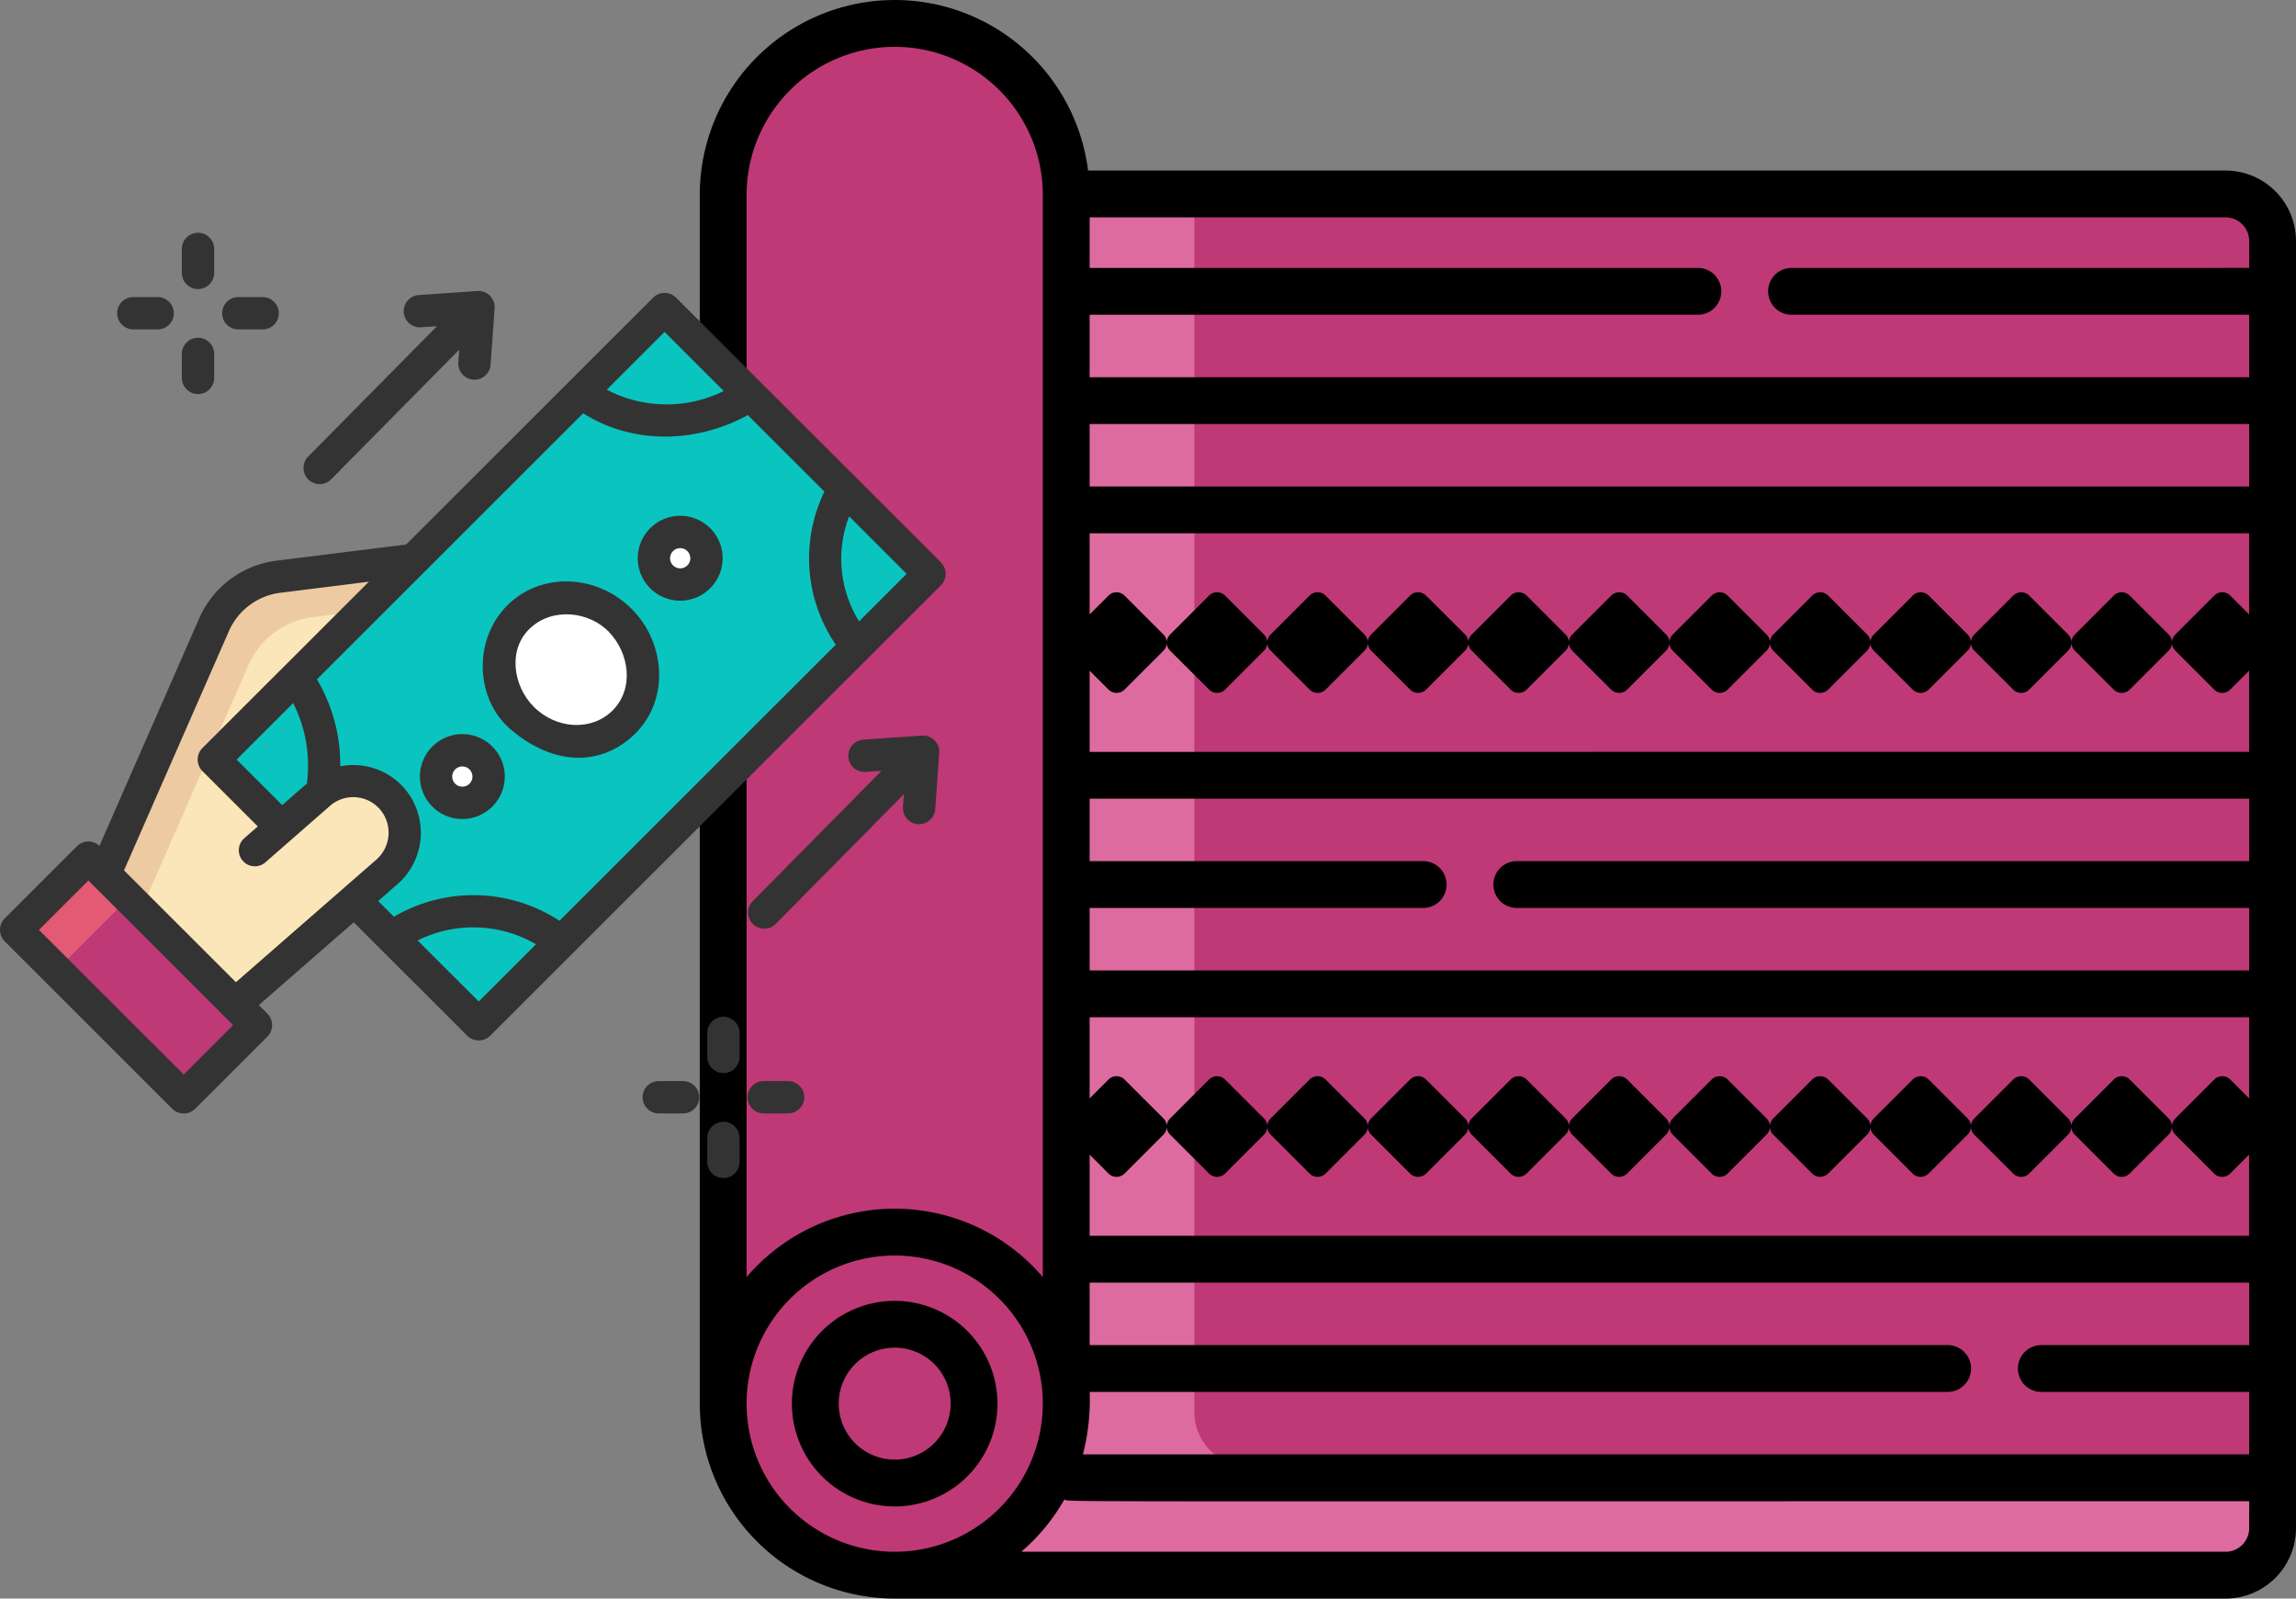 <svg xmlns="http://www.w3.org/2000/svg" width="299.476" height="208.501" viewBox="0 0 299.476 208.501">
  <rect x="0" y="0" width="299.476" height="208.501" fill="#808080" stroke="none"/>
  <g id="img3" transform="translate(-879.158 -2616)">
    <g id="tela" transform="translate(970.43 2616)">
      <path id="Trazado_153507" data-name="Trazado 153507" d="M62.668,62.119H236.314a6.132,6.132,0,0,1,6.132,6.132V236.136a6.132,6.132,0,0,1-6.132,6.132H62.668Z" transform="translate(-37.296 -36.822)" fill="#bf3976"/>
      <path id="Trazado_153508" data-name="Trazado 153508" d="M62.669,62.118V242.269H236.316a6.131,6.131,0,0,0,6.129-6.133V228.11H108.927A7.115,7.115,0,0,1,101.812,221V62.118Z" transform="translate(-37.297 -36.822)" fill="#de6b9f"/>
      <path id="Trazado_153509" data-name="Trazado 153509" d="M7.867,29.871V187.52H52.613V29.871a22.373,22.373,0,0,0-44.746,0Z" transform="translate(-4.812 -4.445)" fill="#bf3976"/>
      <circle id="Elipse_6347" data-name="Elipse 6347" cx="22.373" cy="22.373" r="22.373" transform="translate(3.054 160.702)" fill="#bf3976"/>
      <path id="Trazado_153510" data-name="Trazado 153510" d="M47.733,444.845A10.353,10.353,0,1,0,37.38,434.492,10.364,10.364,0,0,0,47.733,444.845Z" transform="translate(-22.306 -251.417)" fill="#bf3976"/>
      <path id="Trazado_153511" data-name="Trazado 153511" d="M43.287,416.641a13.407,13.407,0,1,0,13.407,13.407,13.422,13.422,0,0,0-13.407-13.407Zm0,20.706a7.3,7.3,0,1,1,7.3-7.3,7.307,7.307,0,0,1-7.3,7.3Z" transform="translate(-17.861 -246.973)"/>
      <path id="Trazado_153512" data-name="Trazado 153512" d="M199.383,22.243H51.015A25.424,25.424,0,0,0,.367,25.427c0,1.709,0,156.7,0,157.648A25.454,25.454,0,0,0,25.831,208.5H199.383a9.2,9.2,0,0,0,9.186-9.186V31.43a9.2,9.2,0,0,0-9.186-9.187ZM6.475,25.427a19.319,19.319,0,1,1,38.638,0V166.574a25.376,25.376,0,0,0-38.638-.006ZM25.831,202.393A19.318,19.318,0,1,1,45.11,183.076a19.332,19.332,0,0,1-19.279,19.317Zm176.63-3.078a3.081,3.081,0,0,1-3.078,3.078H42.3a25.6,25.6,0,0,0,5.63-6.83c.852.358-7.8.237,154.533.237Zm0-23.876h-27.11a3.054,3.054,0,0,0,0,6.108h27.11v8.145H50.34a28.127,28.127,0,0,0,.882-8.145H163.134a3.054,3.054,0,0,0,0-6.108H51.221v-8.145H202.461Zm0-14.253H51.221V150.6l2.463,2.463a1.477,1.477,0,0,0,2.088,0l5.086-5.086a1.466,1.466,0,0,0,.425-.966,1.466,1.466,0,0,0,.425.966l5.086,5.086a1.477,1.477,0,0,0,2.088,0l5.086-5.086a1.466,1.466,0,0,0,.425-.966,1.466,1.466,0,0,0,.425.966l5.086,5.086a1.477,1.477,0,0,0,2.088,0l5.086-5.086a1.466,1.466,0,0,0,.425-.966,1.466,1.466,0,0,0,.425.966l5.086,5.086a1.477,1.477,0,0,0,2.088,0l5.086-5.086a1.466,1.466,0,0,0,.425-.966,1.466,1.466,0,0,0,.425.966l5.086,5.086a1.477,1.477,0,0,0,2.088,0l5.086-5.086a1.466,1.466,0,0,0,.425-.966,1.466,1.466,0,0,0,.425.966l5.086,5.086a1.477,1.477,0,0,0,2.088,0l5.086-5.086a1.466,1.466,0,0,0,.425-.966,1.466,1.466,0,0,0,.425.966l5.086,5.086a1.477,1.477,0,0,0,2.088,0l5.086-5.086a1.466,1.466,0,0,0,.425-.966,1.466,1.466,0,0,0,.425.966l5.086,5.086a1.477,1.477,0,0,0,2.088,0l5.086-5.086a1.466,1.466,0,0,0,.425-.966,1.466,1.466,0,0,0,.425.966l5.086,5.086a1.477,1.477,0,0,0,2.088,0l5.086-5.086a1.466,1.466,0,0,0,.425-.966,1.466,1.466,0,0,0,.425.966l5.086,5.086a1.477,1.477,0,0,0,2.088,0l5.086-5.086a1.466,1.466,0,0,0,.425-.966,1.466,1.466,0,0,0,.425.966l5.086,5.086a1.477,1.477,0,0,0,2.088,0l5.086-5.086a1.466,1.466,0,0,0,.425-.966,1.466,1.466,0,0,0,.425.966l5.086,5.086a1.477,1.477,0,0,0,2.088,0l2.468-2.468v10.591Zm0-17.915-2.468-2.468a1.477,1.477,0,0,0-2.088,0l-5.086,5.086a1.466,1.466,0,0,0-.425.966,1.466,1.466,0,0,0-.425-.966l-5.086-5.086a1.477,1.477,0,0,0-2.088,0l-5.086,5.086a1.466,1.466,0,0,0-.425.966,1.466,1.466,0,0,0-.425-.966L173.77,140.8a1.477,1.477,0,0,0-2.088,0l-5.086,5.086a1.466,1.466,0,0,0-.425.966,1.466,1.466,0,0,0-.425-.966l-5.086-5.086a1.477,1.477,0,0,0-2.088,0l-5.086,5.086a1.466,1.466,0,0,0-.425.966,1.466,1.466,0,0,0-.425-.966l-5.086-5.086a1.477,1.477,0,0,0-2.088,0l-5.086,5.086a1.466,1.466,0,0,0-.425.966,1.466,1.466,0,0,0-.425-.966l-5.086-5.086a1.477,1.477,0,0,0-2.088,0l-5.086,5.086a1.466,1.466,0,0,0-.425.966,1.466,1.466,0,0,0-.425-.966l-5.086-5.086a1.477,1.477,0,0,0-2.088,0l-5.086,5.086a1.466,1.466,0,0,0-.425.966,1.466,1.466,0,0,0-.425-.966l-5.086-5.086a1.477,1.477,0,0,0-2.088,0l-5.086,5.086a1.466,1.466,0,0,0-.425.966,1.466,1.466,0,0,0-.425-.966L95.1,140.8a1.477,1.477,0,0,0-2.088,0l-5.086,5.086a1.466,1.466,0,0,0-.425.966,1.466,1.466,0,0,0-.425-.966L81.992,140.8a1.477,1.477,0,0,0-2.088,0l-5.086,5.086a1.466,1.466,0,0,0-.425.966,1.466,1.466,0,0,0-.425-.966L68.881,140.8a1.477,1.477,0,0,0-2.088,0l-5.086,5.086a1.466,1.466,0,0,0-.425.966,1.466,1.466,0,0,0-.425-.966L55.77,140.8a1.477,1.477,0,0,0-2.088,0l-2.463,2.463V132.68H202.458v10.591Zm0-30.953H106.936a3.054,3.054,0,0,0,0,6.108h95.525v8.145H51.221v-8.145h43.5a3.054,3.054,0,0,0,0-6.108h-43.5v-8.145H202.461Zm0-14.253H51.221V87.48l2.463,2.463a1.477,1.477,0,0,0,2.088,0l5.086-5.086a1.466,1.466,0,0,0,.425-.966,1.466,1.466,0,0,0,.425.966L66.8,89.942a1.477,1.477,0,0,0,2.088,0l5.086-5.086a1.466,1.466,0,0,0,.425-.966,1.466,1.466,0,0,0,.425.966l5.086,5.086a1.477,1.477,0,0,0,2.088,0l5.086-5.086a1.466,1.466,0,0,0,.425-.966,1.466,1.466,0,0,0,.425.966l5.086,5.086a1.477,1.477,0,0,0,2.088,0l5.086-5.086a1.466,1.466,0,0,0,.425-.966,1.466,1.466,0,0,0,.425.966l5.086,5.086a1.477,1.477,0,0,0,2.088,0l5.086-5.086a1.466,1.466,0,0,0,.425-.966,1.466,1.466,0,0,0,.425.966l5.086,5.086a1.477,1.477,0,0,0,2.088,0l5.086-5.086a1.466,1.466,0,0,0,.425-.966,1.466,1.466,0,0,0,.425.966l5.086,5.086a1.477,1.477,0,0,0,2.088,0l5.086-5.086a1.466,1.466,0,0,0,.425-.966,1.466,1.466,0,0,0,.425.966l5.086,5.086a1.477,1.477,0,0,0,2.088,0l5.086-5.086a1.466,1.466,0,0,0,.425-.966,1.466,1.466,0,0,0,.425.966l5.086,5.086a1.477,1.477,0,0,0,2.088,0l5.086-5.086a1.466,1.466,0,0,0,.425-.966,1.466,1.466,0,0,0,.425.966l5.086,5.086a1.477,1.477,0,0,0,2.088,0l5.086-5.086a1.466,1.466,0,0,0,.425-.966,1.466,1.466,0,0,0,.425.966l5.086,5.086a1.477,1.477,0,0,0,2.088,0l5.086-5.086a1.466,1.466,0,0,0,.425-.966,1.466,1.466,0,0,0,.425.966l5.086,5.086a1.477,1.477,0,0,0,2.088,0l2.468-2.468V98.065Zm0-17.915-2.468-2.468a1.477,1.477,0,0,0-2.088,0l-5.086,5.086a1.466,1.466,0,0,0-.425.966,1.466,1.466,0,0,0-.425-.966l-5.086-5.086a1.477,1.477,0,0,0-2.088,0l-5.086,5.086a1.466,1.466,0,0,0-.425.966,1.466,1.466,0,0,0-.425-.966l-5.086-5.086a1.477,1.477,0,0,0-2.088,0L166.6,82.768a1.466,1.466,0,0,0-.425.966,1.466,1.466,0,0,0-.425-.966l-5.086-5.086a1.477,1.477,0,0,0-2.088,0l-5.086,5.086a1.466,1.466,0,0,0-.425.966,1.466,1.466,0,0,0-.425-.966l-5.086-5.086a1.477,1.477,0,0,0-2.088,0l-5.086,5.086a1.466,1.466,0,0,0-.425.966,1.466,1.466,0,0,0-.425-.966l-5.086-5.086a1.477,1.477,0,0,0-2.088,0l-5.086,5.086a1.466,1.466,0,0,0-.425.966,1.466,1.466,0,0,0-.425-.966l-5.086-5.086a1.477,1.477,0,0,0-2.088,0l-5.086,5.086a1.466,1.466,0,0,0-.425.966,1.466,1.466,0,0,0-.425-.966l-5.086-5.086a1.477,1.477,0,0,0-2.088,0l-5.086,5.086a1.466,1.466,0,0,0-.425.966,1.466,1.466,0,0,0-.425-.966L95.1,77.681a1.477,1.477,0,0,0-2.088,0l-5.086,5.086a1.466,1.466,0,0,0-.425.966,1.466,1.466,0,0,0-.425-.966l-5.086-5.086a1.477,1.477,0,0,0-2.088,0l-5.086,5.086a1.466,1.466,0,0,0-.425.966,1.466,1.466,0,0,0-.425-.966l-5.086-5.086a1.477,1.477,0,0,0-2.088,0l-5.086,5.086a1.466,1.466,0,0,0-.425.966,1.466,1.466,0,0,0-.425-.966L55.77,77.681a1.477,1.477,0,0,0-2.088,0l-2.463,2.463V69.559H202.458V80.15Zm0-16.7H51.221V55.306H202.461Zm0-28.506H142.772a3.054,3.054,0,1,0,0,6.108h59.688V49.2H51.221V41.052h79.334a3.054,3.054,0,0,0,0-6.108H51.221V28.352H199.383a3.082,3.082,0,0,1,3.078,3.078Z" transform="translate(-0.365)"/>
    </g>
    <g id="pago-en-efectivo" transform="translate(879.158 2646.313)">
      <g id="Grupo_89692" data-name="Grupo 89692" transform="translate(0 7.888)">
        <g id="Grupo_89688" data-name="Grupo 89688" transform="translate(2.091 34.816)">
          <g id="XMLID_79_" transform="translate(0.026 38.805)">
            <path id="Trazado_153487" data-name="Trazado 153487" d="M0,0H13.333V30.906H0Z" transform="translate(0 9.426) rotate(-45)" fill="#bf3976"/>
          </g>
          <g id="Grupo_89685" data-name="Grupo 89685" transform="translate(0 38.84)">
            <path id="Trazado_153488" data-name="Trazado 153488" d="M0,0H13.331V7.455H0Z" transform="translate(0 9.425) rotate(-45)" fill="#e45974"/>
          </g>
          <g id="Grupo_89686" data-name="Grupo 89686" transform="translate(11.578)">
            <path id="Trazado_153489" data-name="Trazado 153489" d="M89.157,193.01a6.727,6.727,0,0,0-9.3-.428l-8.388,7.333,3.439-3.007-8.829-8.823,26.069-26.051-17.665,2.208a10.548,10.548,0,0,0-8.353,6.23l-14.267,32.54,17.007,17L88.706,202.7a6.716,6.716,0,0,0,.451-9.691Z" transform="translate(-51.863 -162.034)" fill="#fae6b8"/>
          </g>
          <g id="Grupo_89687" data-name="Grupo 89687" transform="translate(11.578)">
            <path id="Trazado_153490" data-name="Trazado 153490" d="M70.611,175.743a10.549,10.549,0,0,1,8.353-6.23l6.514-.814,6.669-6.665-17.665,2.208a10.548,10.548,0,0,0-8.353,6.23l-14.267,32.54,4.723,4.72Z" transform="translate(-51.863 -162.034)" fill="#eecaa3"/>
          </g>
        </g>
        <g id="Grupo_89691" data-name="Grupo 89691" transform="translate(0)">
          <path id="Trazado_153491" data-name="Trazado 153491" d="M164.6,37.929,105.8,96.688l8.829,8.823,4.949-4.326a6.721,6.721,0,1,1,8.85,10.119l-4.272,3.727,16.206,16.2,58.8-58.759Z" transform="translate(-77.916 -35.821)" fill="#0ac4bf"/>
          <path id="Trazado_153492" data-name="Trazado 153492" d="M122.734,65.084,88.172,30.547a2.109,2.109,0,0,0-2.981,0l-32.219,32.2L36.025,64.862A12.715,12.715,0,0,0,26,72.337L12.973,102.055a2.107,2.107,0,0,0-2.933.044L.609,111.523a2.129,2.129,0,0,0,0,2.982L22.47,136.351a2.129,2.129,0,0,0,2.981,0l9.431-9.424a2.129,2.129,0,0,0,0-2.982l-1.122-1.121,12.379-10.8,14.813,14.8a2.129,2.129,0,0,0,2.981,0l58.8-58.76a2.134,2.134,0,0,0,0-2.982Zm-13.719,10.73L72.98,111.825a20.518,20.518,0,0,0-21.6-.527l-2.055-2.054L51.9,107a8.9,8.9,0,0,0,.593-12.732,8.812,8.812,0,0,0-8.111-2.586,21.786,21.786,0,0,0-3.046-11.346L76.062,45.631c6.535,4.13,14.79,3.9,21.477.237l9.99,9.983a19.957,19.957,0,0,0,1.486,19.963ZM36.807,96.735,30.865,90.8l7.375-7.37a18.1,18.1,0,0,1,1.788,10.492ZM86.682,35.019l7.715,7.71a16.813,16.813,0,0,1-15.256-.174Zm-62.721,96.86L5.083,113.014l6.448-6.443,18.878,18.865Zm6.81-12.043L16.176,105.251,29.864,74.03a8.479,8.479,0,0,1,6.683-4.985L48.111,67.6h0L26.391,89.306a2.129,2.129,0,0,0,0,2.982l7.234,7.229-1.741,1.522a2.09,2.09,0,1,0,2.776,3.124l8.388-7.333a4.609,4.609,0,0,1,6.385.319,4.671,4.671,0,0,1-.31,6.668Zm31.673,2.518-7.97-7.964a16.282,16.282,0,0,1,15.442.5Zm49.614-49.58a15.425,15.425,0,0,1-1.3-13.7l7.5,7.5Z" transform="translate(0 -29.929)" fill="#333"/>
          <g id="XMLID_836_" transform="translate(62.963 37.632)">
            <path id="Trazado_153493" data-name="Trazado 153493" d="M262.969,183.679c3.79,3.788,4,9.716.478,13.24s-9.458,3.31-13.249-.478-4-9.716-.478-13.24S259.178,179.891,262.969,183.679Z" transform="translate(-245.019 -178.59)" fill="#fff"/>
            <path id="Trazado_153494" data-name="Trazado 153494" d="M242.589,192.059c-4.69-3.976-4.97-11.734-.478-16.222,4.343-4.34,11.624-4.126,16.23.478,4.349,4.346,4.978,11.743.478,16.222C254.482,196.853,248.244,196.853,242.589,192.059Zm2.5-13.24c-2.956,2.759-2.238,7.543.478,10.257,2.962,2.96,7.568,3.175,10.267.478,2.86-2.858,2.188-7.494-.478-10.257C252.812,176.657,248.068,176.042,245.092,178.819Z" transform="translate(-238.901 -172.717)" fill="#333"/>
          </g>
          <g id="Grupo_89689" data-name="Grupo 89689" transform="translate(54.77 57.551)">
            <ellipse id="Elipse_6345" data-name="Elipse 6345" cx="3.427" cy="3.426" rx="3.427" ry="3.426" transform="translate(2.109 2.108)" fill="#fff"/>
            <path id="Trazado_153495" data-name="Trazado 153495" d="M213.351,259.366a5.535,5.535,0,1,1,5.536-5.535A5.541,5.541,0,0,1,213.351,259.366Zm0-6.852a1.318,1.318,0,1,0,1.318,1.318A1.319,1.319,0,0,0,213.351,252.514Z" transform="translate(-207.816 -248.297)" fill="#333"/>
          </g>
          <g id="Grupo_89690" data-name="Grupo 89690" transform="translate(83.186 29.076)">
            <ellipse id="Elipse_6346" data-name="Elipse 6346" cx="3.427" cy="3.426" rx="3.427" ry="3.426" transform="translate(2.109 2.108)" fill="#fff"/>
            <path id="Trazado_153496" data-name="Trazado 153496" d="M321.168,151.322a5.535,5.535,0,1,1,5.535-5.535A5.541,5.541,0,0,1,321.168,151.322Zm0-6.852a1.318,1.318,0,1,0,1.318,1.318A1.32,1.32,0,0,0,321.168,144.47Z" transform="translate(-315.633 -140.253)" fill="#333"/>
          </g>
        </g>
      </g>
      <g id="Grupo_89697" data-name="Grupo 89697" transform="translate(83.816 102.258)">
        <g id="Grupo_89693" data-name="Grupo 89693" transform="translate(8.435)">
          <path id="Trazado_153497" data-name="Trazado 153497" d="M352.138,395.39a2.109,2.109,0,0,1-2.109-2.108v-3.173a2.109,2.109,0,0,1,4.217,0v3.173A2.109,2.109,0,0,1,352.138,395.39Z" transform="translate(-350.029 -388)" fill="#333"/>
        </g>
        <g id="Grupo_89694" data-name="Grupo 89694" transform="translate(8.435 13.694)">
          <path id="Trazado_153498" data-name="Trazado 153498" d="M352.138,447.351a2.109,2.109,0,0,1-2.109-2.108v-3.173a2.109,2.109,0,0,1,4.217,0v3.173A2.109,2.109,0,0,1,352.138,447.351Z" transform="translate(-350.029 -439.961)" fill="#333"/>
        </g>
        <g id="Grupo_89695" data-name="Grupo 89695" transform="translate(13.697 8.434)">
          <path id="Trazado_153499" data-name="Trazado 153499" d="M375.276,424.217H372.1a2.108,2.108,0,1,1,0-4.217h3.173a2.108,2.108,0,1,1,0,4.217Z" transform="translate(-369.994 -420)" fill="#333"/>
        </g>
        <g id="Grupo_89696" data-name="Grupo 89696" transform="translate(0 8.434)">
          <path id="Trazado_153500" data-name="Trazado 153500" d="M323.306,424.217h-3.173a2.108,2.108,0,1,1,0-4.217h3.173a2.108,2.108,0,1,1,0,4.217Z" transform="translate(-318.024 -420)" fill="#333"/>
        </g>
      </g>
      <g id="Grupo_89702" data-name="Grupo 89702" transform="translate(15.282)">
        <g id="Grupo_89698" data-name="Grupo 89698" transform="translate(8.435)">
          <path id="Trazado_153501" data-name="Trazado 153501" d="M92.1,7.39a2.109,2.109,0,0,1-2.109-2.108V2.108a2.109,2.109,0,0,1,4.217,0V5.281A2.109,2.109,0,0,1,92.1,7.39Z" transform="translate(-89.989)" fill="#333"/>
        </g>
        <g id="Grupo_89699" data-name="Grupo 89699" transform="translate(8.435 13.694)">
          <path id="Trazado_153502" data-name="Trazado 153502" d="M92.1,59.351a2.109,2.109,0,0,1-2.109-2.108V54.069a2.109,2.109,0,0,1,4.217,0v3.173A2.109,2.109,0,0,1,92.1,59.351Z" transform="translate(-89.989 -51.961)" fill="#333"/>
        </g>
        <g id="Grupo_89700" data-name="Grupo 89700" transform="translate(13.697 8.434)">
          <path id="Trazado_153503" data-name="Trazado 153503" d="M115.236,36.217h-3.173a2.108,2.108,0,1,1,0-4.217h3.173a2.108,2.108,0,1,1,0,4.217Z" transform="translate(-109.954 -32)" fill="#333"/>
        </g>
        <g id="Grupo_89701" data-name="Grupo 89701" transform="translate(0 8.434)">
          <path id="Trazado_153504" data-name="Trazado 153504" d="M63.266,36.217H60.093a2.108,2.108,0,1,1,0-4.217h3.173a2.108,2.108,0,1,1,0,4.217Z" transform="translate(-57.984 -32)" fill="#333"/>
        </g>
      </g>
      <g id="Grupo_89703" data-name="Grupo 89703" transform="translate(39.56 7.643)">
        <path id="Trazado_153505" data-name="Trazado 153505" d="M175.068,31.06A2.128,2.128,0,0,0,172.816,29l-7.65.527a2.108,2.108,0,1,0,.29,4.207l2.084-.144L150.7,50.635a2.109,2.109,0,0,0,3,2.963l16.746-16.95-.12,1.683a2.109,2.109,0,0,0,4.207.3S175.069,31.125,175.068,31.06Z" transform="translate(-150.103 -29)" fill="#333"/>
        <path id="Trazado_153506" data-name="Trazado 153506" d="M395.1,251.06a2.129,2.129,0,0,0-2.252-2.054l-7.65.527a2.108,2.108,0,1,0,.29,4.207l2.083-.144-16.836,17.04a2.109,2.109,0,0,0,3,2.963l16.746-16.95-.12,1.683a2.109,2.109,0,0,0,4.207.3s.533-7.509.531-7.574Z" transform="translate(-312.145 -191.019)" fill="#333"/>
      </g>
    </g>
  </g>
</svg>
